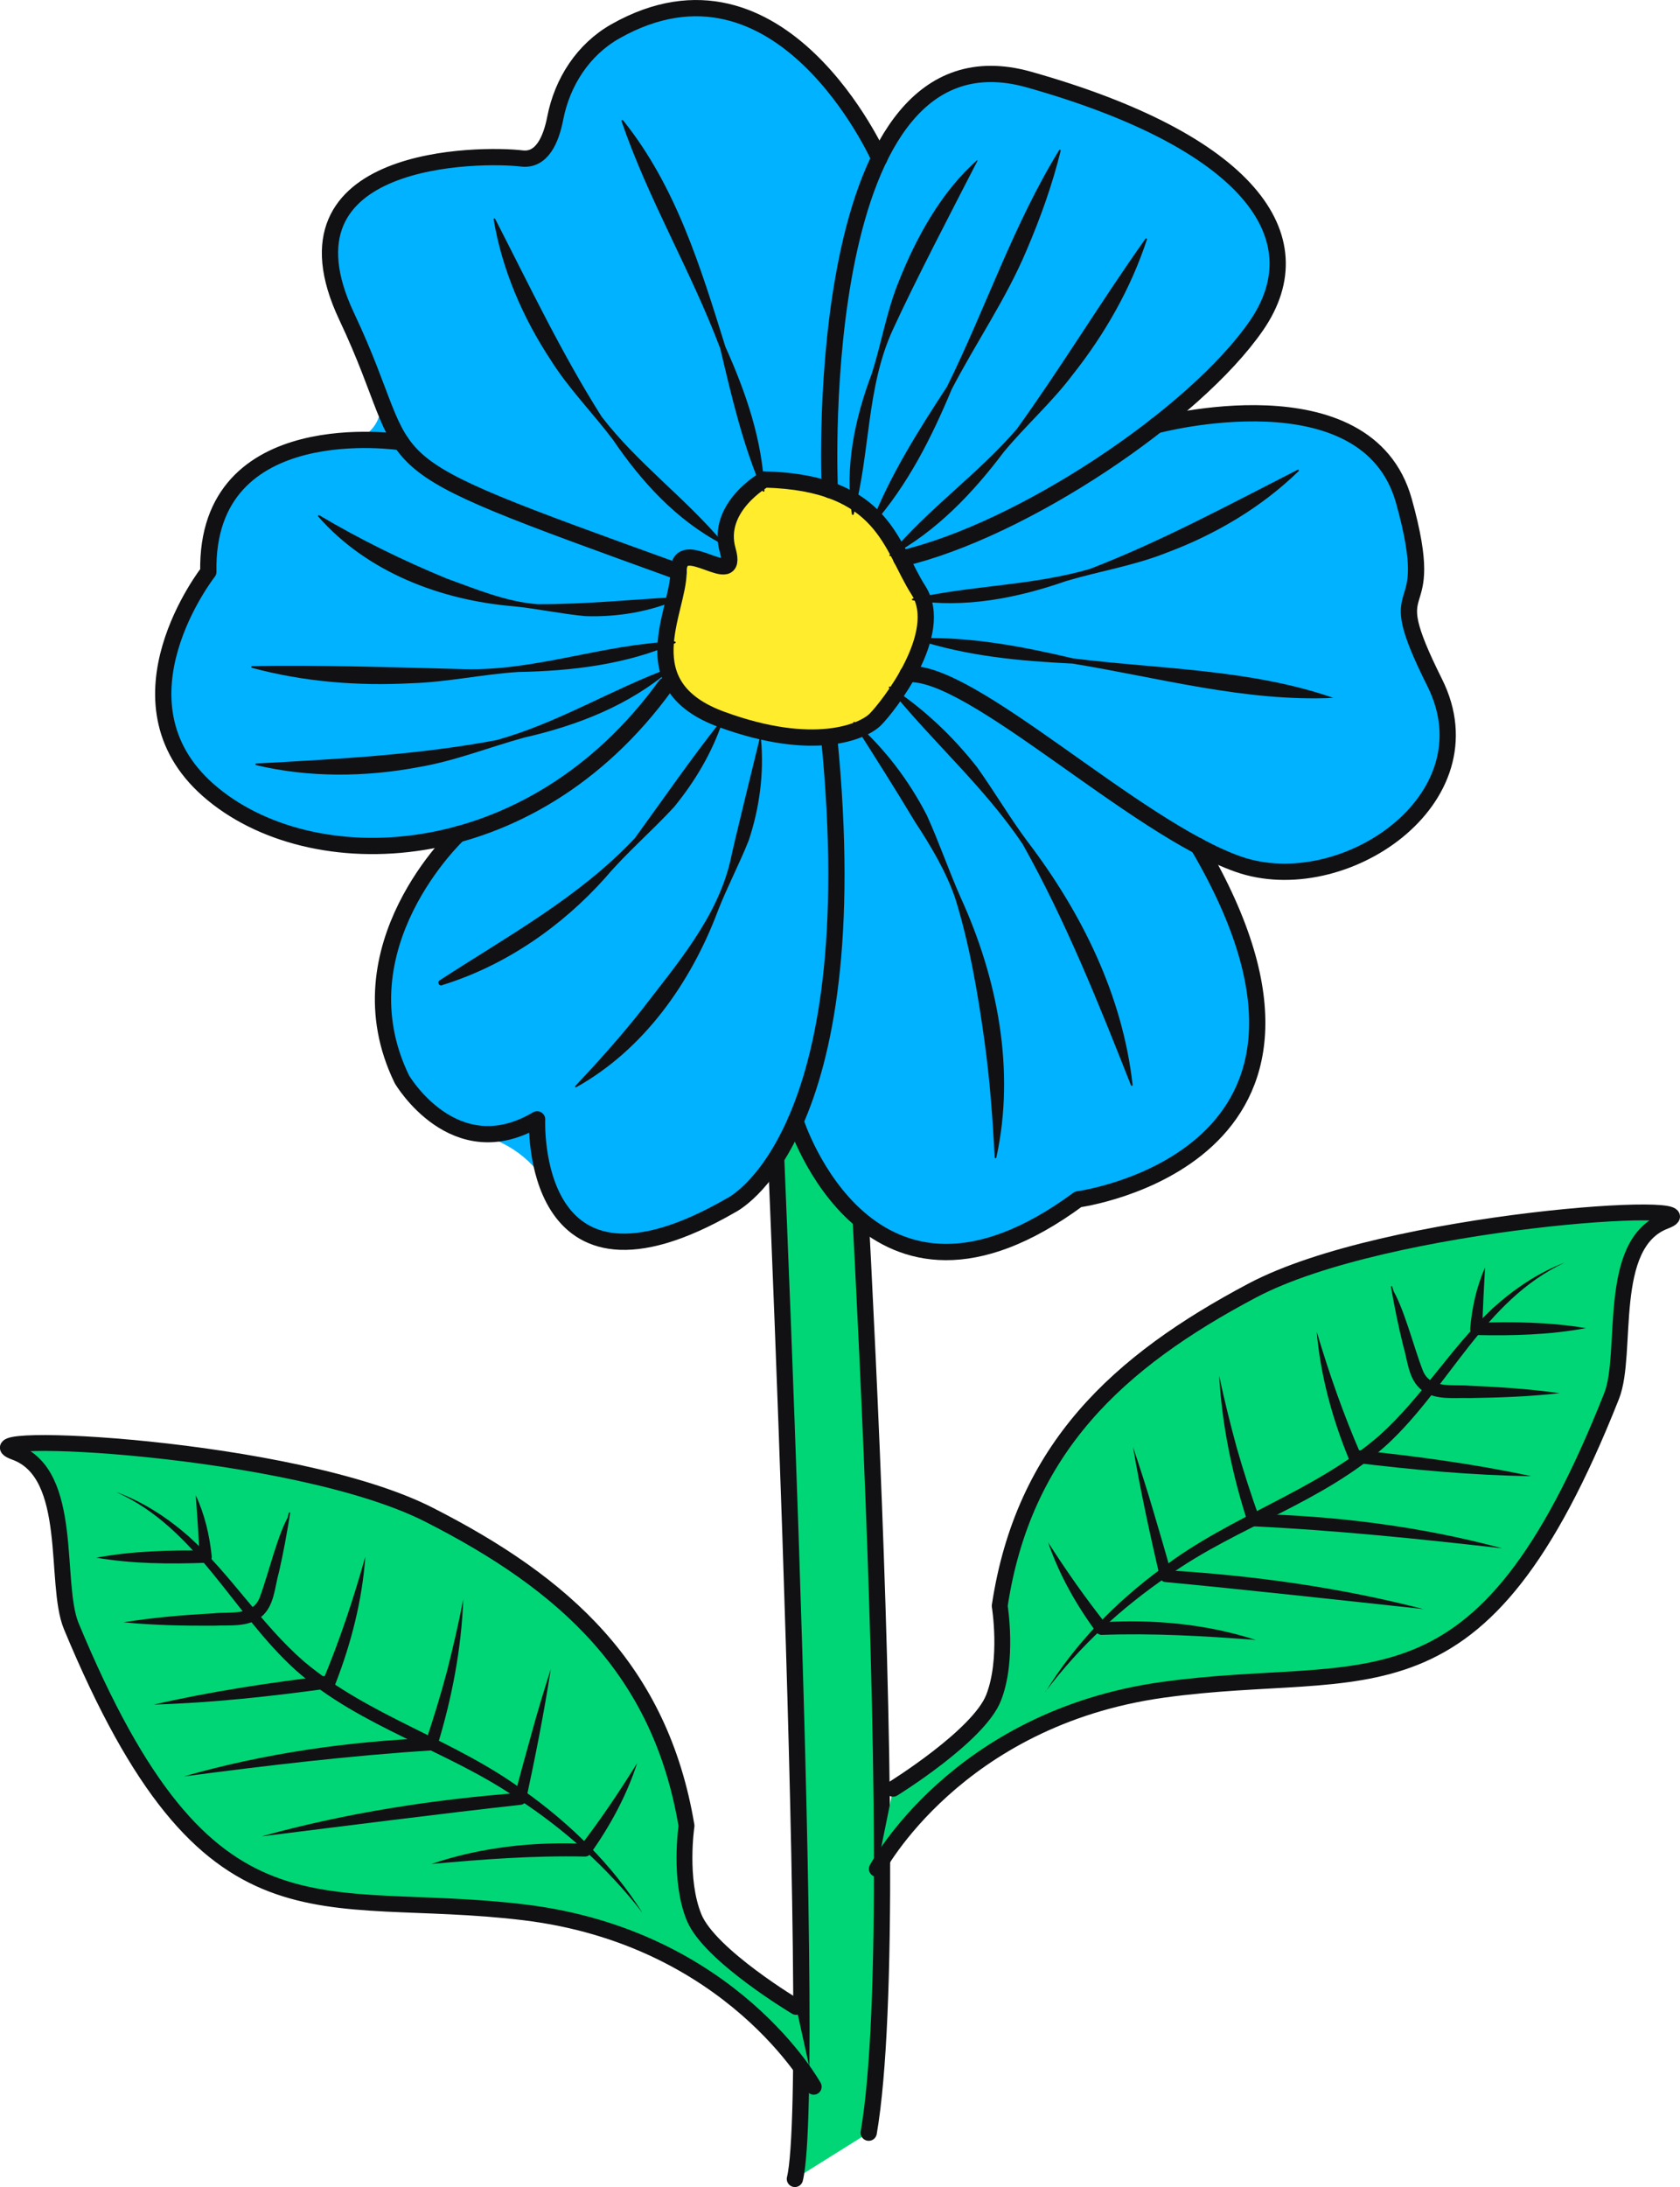 <?xml version="1.0" encoding="UTF-8"?>
<svg id="_왼쪽_위" data-name="왼쪽_위" xmlns="http://www.w3.org/2000/svg" version="1.1" viewBox="0 0 124.02 161.34">
  <defs>
    <style>
      .cls-1 {
        fill: #00b2ff;
      }

      .cls-1, .cls-2 {
        stroke-width: 0px;
      }

      .cls-3, .cls-4, .cls-5 {
        stroke-linecap: round;
        stroke-linejoin: round;
      }

      .cls-3, .cls-4, .cls-5, .cls-6 {
        stroke: #111114;
      }

      .cls-3, .cls-4, .cls-6 {
        stroke-width: 1.2px;
      }

      .cls-3, .cls-5 {
        fill: #00d675;
      }

      .cls-4 {
        fill: none;
      }

      .cls-5 {
        stroke-width: 1.17px;
      }

      .cls-6 {
        fill: #ffec2d;
        stroke-miterlimit: 10;
      }

      .cls-2 {
        fill: #111114;
      }
    </style>
  </defs>
  <path class="cls-3" d="M64.13,157.32c3.01-17.43-1.85-86.93-1.67-87.81l-5.79,1.48s3.81,82.44,2.01,89.74"/>
  <g>
    <path class="cls-5" d="M64.73,137.86s5.85-11.09,21.12-13.21c15.27-2.12,23.37,2.94,33.12-21.67,1.26-3.18-.45-11.23,3.95-12.9,4.4-1.67-20.56-.14-30.48,5.12-9.92,5.25-16.89,11.67-18.64,23.26,0,0,.65,3.96-.45,6.77-1.1,2.82-7.42,6.72-7.42,6.72"/>
    <g>
      <path class="cls-2" d="M77.18,124.81c2.19-3.59,5.22-6.66,8.63-9.16,5.04-3.85,11.28-5.64,16.03-9.77,3.1-2.78,5.28-6.48,8.34-9.36,1.57-1.42,3.35-2.63,5.32-3.38-5.93,2.78-8.46,9.11-13.07,13.39-4.72,4.3-11.11,6.08-16.2,9.72-3.43,2.34-6.54,5.19-9.06,8.55h0Z"/>
      <path class="cls-2" d="M117.08,97.97c-2.69.5-5.4.57-8.12.51-.25,0-.45-.22-.43-.47.13-1.55.47-3.09,1.1-4.52-.08,1.55-.18,3.05-.2,4.56l-.46-.47c2.71-.09,5.41-.06,8.1.39h0Z"/>
      <path class="cls-2" d="M115.12,102.77c-2.22.25-4.43.33-6.65.36-1.12-.04-2.49.19-3.51-.58-1.01-.8-1.04-2.19-1.37-3.27-.36-1.44-.65-2.89-.91-4.36,0-.05.07-.08.09-.02,0,0,.12.35.12.35l-.2-.31c.93,1.4,1.67,4.45,2.35,6.17.55,1.37,2.2.99,3.45,1.11,2.22.09,4.43.24,6.64.55h0Z"/>
      <path class="cls-2" d="M113.03,108.89c-4.38-.06-8.74-.47-13.09-1-.17-.02-.31-.14-.37-.28-1.23-3-2.09-6.16-2.37-9.38.92,3.09,1.97,6.1,3.24,9.01l-.38-.29c4.35.45,8.69,1.02,12.97,1.94h0Z"/>
      <path class="cls-2" d="M110.85,114.21c-6.02-.69-12.29-1.33-18.33-1.62-.19,0-.36-.13-.42-.31-1.13-3.49-1.89-7.13-2.1-10.8.38,1.79.82,3.56,1.3,5.32.5,1.75,1.06,3.48,1.67,5.18l-.42-.31c6.17.16,12.33.93,18.29,2.53h0Z"/>
      <path class="cls-2" d="M105.12,118.7c-5.65-.61-13.54-1.48-19.11-2-.19-.02-.34-.16-.38-.33-.74-3.2-1.44-6.4-1.99-9.64.52,1.56,1.03,3.12,1.49,4.7.46,1.57.94,3.14,1.36,4.73l-.39-.33c6.41.38,12.81,1.27,19.03,2.88h0Z"/>
      <path class="cls-2" d="M92.69,120.97c-3.83-.29-7.58-.51-11.36-.37-.15,0-.29-.07-.38-.18-1.5-2.03-2.76-4.26-3.58-6.65,1.36,2.12,2.78,4.14,4.32,6.08l-.39-.18c3.84-.24,7.74.12,11.4,1.3h0Z"/>
    </g>
  </g>
  <g>
    <path class="cls-5" d="M60.07,153.93s-6.03-10.99-21.34-12.86c-15.31-1.86-23.32,3.33-33.47-21.12-1.31-3.16.27-11.23-4.16-12.83-4.43-1.6,20.55-.48,30.56,4.61,10.01,5.09,17.08,11.39,19.02,22.95,0,0-.59,3.97.56,6.76,1.15,2.8,7.53,6.6,7.53,6.6"/>
    <g>
      <path class="cls-2" d="M47.41,141.08c-2.57-3.32-5.72-6.12-9.2-8.4-5.15-3.56-11.56-5.23-16.35-9.45-4.68-4.21-7.31-10.49-13.29-13.17,1.98.71,3.78,1.89,5.38,3.29,3.11,2.82,5.35,6.49,8.5,9.22,4.82,4.05,11.09,5.74,16.19,9.5,3.45,2.45,6.53,5.46,8.78,9.02h0Z"/>
      <path class="cls-2" d="M7.08,114.91c2.68-.5,5.38-.57,8.09-.53,0,0-.45.48-.45.48-.04-1.5-.16-3-.27-4.56.66,1.41,1.02,2.95,1.18,4.5.03.25-.17.47-.42.48-2.72.1-5.43.08-8.13-.38h0Z"/>
      <path class="cls-2" d="M9.11,119.67c2.2-.35,4.41-.54,6.63-.66,1.25-.14,2.9.22,3.43-1.17.66-1.74,1.34-4.79,2.25-6.21,0,0-.2.31-.2.31l.11-.35c.01-.05.1-.04.09.02-.23,1.47-.5,2.93-.83,4.38-.32,1.09-.32,2.48-1.32,3.29-1.01.79-2.38.58-3.5.64-2.22.01-4.43-.03-6.65-.25h0Z"/>
      <path class="cls-2" d="M11.31,125.75c4.26-.98,8.6-1.63,12.94-2.15,0,0-.38.29-.38.29,1.22-2.94,2.23-5.96,3.1-9.07-.23,3.22-1.04,6.4-2.22,9.42-.06.16-.21.27-.36.29-4.34.6-8.69,1.08-13.07,1.21h0Z"/>
      <path class="cls-2" d="M13.57,131.04c5.93-1.7,12.09-2.58,18.25-2.84,0,0-.41.32-.41.32.58-1.72,1.11-3.45,1.58-5.21.45-1.76.86-3.54,1.21-5.34-.14,3.67-.84,7.32-1.92,10.83-.06.19-.23.31-.41.32-6.03.38-12.29,1.13-18.3,1.92h0Z"/>
      <path class="cls-2" d="M19.38,135.44c6.19-1.71,12.58-2.7,18.98-3.19,0,0-.39.34-.39.34.39-1.59.85-3.17,1.28-4.75.43-1.58.91-3.15,1.41-4.72-.5,3.25-1.14,6.46-1.83,9.67-.04.19-.2.32-.37.34-5.53.61-13.47,1.62-19.07,2.32h0Z"/>
      <path class="cls-2" d="M31.84,137.5c3.64-1.24,7.53-1.66,11.37-1.49l-.39.19c1.51-1.96,2.89-4.01,4.22-6.15-.78,2.4-2,4.65-3.47,6.71-.09.13-.23.19-.38.19-3.78-.08-7.54.2-11.36.55h0Z"/>
    </g>
  </g>
  <g>
    <path class="cls-1" d="M105.91,50.35c-4.31-8.62.45-3.63-2.27-13.39-2.33-8.35-14.05-6.5-17.38-5.8l-.2-.34c2.82-2.28,5.2-4.64,6.68-6.79,4.54-6.58-.68-13.62-16.79-18.15-5.53-1.56-9,1.43-11.17,6.05l.12-.24s-7.33-16.48-19.7-9.24c-2.21,1.29-3.74,3.49-4.17,6.01-.29,1.69-.96,3.43-2.51,3.23-2.95-.36-18.61-.38-12.93,11.65,1.12,2.37,1.8,4.2,2.35,5.67.61,1.62-.51,3.38-2.23,3.48-3.91.22-9.46,1.65-10.24,7.88-.15,1.16-.47,2.28-1.07,3.29-1.75,2.93-4.72,9.64.98,14.64,4.33,3.81,11.59,5.25,18.88,3.12h0s-.42.12-.42.12c0,0-8.44,7.87-4.54,17.27.32.78.79,1.5,1.36,2.13.87.98,2.3,2.22,4.17,2.61,2.55.53,4.76,2.05,5.82,4.43,1.43,3.21,4.91,5.8,13.31.96,0,0,2.55-1.2,4.74-6.12l.08.02c.48,1.38,5.81,15.66,19.65,6.47.79-.53,1.68-.88,2.61-1.11,4.71-1.15,18.75-6.31,7.52-25.6v-.13c.99.53,1.95.97,2.84,1.29,7.72,2.72,18.83-4.77,14.52-13.39ZM64.39,12.82h-.03s.41-.86.41-.86c-.13.28-.26.57-.38.86Z"/>
    <g>
      <path class="cls-6" d="M56.44,35.37s-3.63,2.04-2.72,5.22c.91,3.18-3.63-1.36-3.63,1.59s-3.63,8.4,3.18,10.89,10.44.91,11.35,0c.91-.91,5.22-6.35,3.18-9.53-2.04-3.18-2.5-7.94-11.35-8.17Z"/>
      <path class="cls-4" d="M61.26,36.15c-.05-.78-1.41-34.81,14.7-30.28,16.11,4.54,21.33,11.57,16.79,18.15s-17.26,15.1-26.22,17.19"/>
      <path class="cls-4" d="M85.37,31.37s15.55-4.17,18.27,5.59c2.72,9.76-2.04,4.77,2.27,13.39,4.31,8.62-6.81,16.11-14.52,13.39s-19.73-14.4-24.39-14.01"/>
      <path class="cls-4" d="M64.91,11.68s-7.25-16.28-19.48-9.37c-2.37,1.34-3.92,3.73-4.44,6.4-.31,1.6-.99,3.16-2.47,2.98-2.95-.36-18.61-.38-12.93,11.65s0,9.99,24.51,18.84"/>
      <path class="cls-4" d="M29.61,32.62s-14.46-2.24-14.23,9.56c0,0-7.49,9.53,0,16.11,7.49,6.58,23.71,6.13,33.75-7.72"/>
      <path class="cls-4" d="M33.84,61.53s-8.93,8.33-4.17,18.09c0,0,3.86,6.58,9.98,2.95,0,0-.68,14.98,14.3,6.35,0,0,10.21-4.81,7.26-34.51"/>
      <path class="cls-4" d="M58.73,82.71s5.43,17.11,20.86,5.76c0,0,22.43-3,8.86-26.07"/>
    </g>
    <g>
      <path class="cls-2" d="M62.89,37.94c-.54-3.55.23-7.11,1.48-10.42.71-2.24,1.09-4.6,1.99-6.79,1.3-3.26,3.16-6.62,5.78-8.92.02.02.02.05.01.07-1.85,3.6-4.58,8.82-6.24,12.44-1.97,4.29-1.65,9.08-2.89,13.62-.01.06-.11.06-.12,0h0Z"/>
      <path class="cls-2" d="M64.3,38.66c1.43-3.65,3.49-6.89,5.61-10.14,2.86-5.78,4.88-11.91,8.28-17.45.03-.06.13-.02.11.05-.62,2.53-1.5,4.97-2.52,7.35-1.51,3.59-3.73,6.8-5.52,10.24-1.5,3.59-3.25,7.07-5.85,10.02-.04.05-.13,0-.1-.06h0Z"/>
      <path class="cls-2" d="M65.68,40.93c2.86-3.43,6.49-5.93,9.38-9.28,3.28-4.55,6.24-9.45,9.5-14.04.03-.06.13,0,.11.05-1.19,3.63-3.12,7-5.49,9.99-1.53,2.03-3.45,3.73-5.07,5.68-2.29,3.04-4.97,5.86-8.36,7.69-.06.03-.12-.05-.08-.09h0Z"/>
      <path class="cls-2" d="M67.38,44.16c4.37-.99,8.8-.95,13.07-2.19,5.27-2.03,10.32-4.76,15.35-7.32.06-.03.12.05.07.1-2.75,2.68-6.17,4.69-9.77,6.03-2.39.95-4.94,1.35-7.39,2.08-3.62,1.26-7.5,2.03-11.34,1.42-.06,0-.07-.11,0-.12h0Z"/>
      <path class="cls-2" d="M67.7,47.08c3.94-.13,7.74.6,11.53,1.49,6.4.79,13.09.79,19.2,2.91-6.5.3-12.88-1.49-19.26-2.53-3.89-.19-7.74-.54-11.49-1.76-.06-.02-.05-.12.02-.12h0Z"/>
      <path class="cls-2" d="M65.71,50.65c2.46,1.61,4.62,3.65,6.43,5.96,1.24,1.74,2.43,3.75,3.7,5.45,3.99,5.23,7.04,11.37,7.77,17.97,0,.07-.09.1-.12.03-2.37-6.01-4.83-12.15-7.99-17.78-2.83-4.23-6.67-7.56-9.87-11.54-.05-.05.02-.13.08-.09h0Z"/>
      <path class="cls-2" d="M63.08,53.25c2.2,1.92,4,4.29,5.34,6.89.88,1.93,1.64,4.13,2.49,6.05,2.72,5.94,4.06,12.74,2.64,19.2-.01.07-.12.06-.12,0-.15-2.9-.36-5.74-.75-8.56-.48-3.48-1.1-7.13-2.14-10.49-.66-1.99-1.84-3.96-2.99-5.71-1.47-2.45-2.99-4.84-4.55-7.29-.04-.05.04-.13.09-.08h0Z"/>
      <path class="cls-2" d="M53.34,53.22c-.78,2.31-2.04,4.43-3.58,6.31-1.64,1.78-3.49,3.35-5.06,5.2-3.23,3.62-7.39,6.49-12.03,7.93l-.15-.37c.28-.02.86-.28,1.05-.15-.21.25-.63.35-.92.53-.22.11-.41-.22-.2-.35,4.99-3.25,10.32-6.13,14.42-10.5,2.12-2.91,4.1-5.8,6.36-8.65.04-.05.13,0,.11.06h0Z"/>
      <path class="cls-2" d="M56.18,54.53c.23,2.52-.11,5.07-.91,7.47-.68,1.71-1.61,3.48-2.27,5.18-1.99,5.29-5.46,10.23-10.46,13.02-.06.03-.12-.05-.07-.09,1.72-1.83,3.35-3.65,4.87-5.57,2.58-3.37,5.57-6.79,6.57-11.02.24-1.21,1.84-7.67,2.16-9,.01-.06.12-.06.12,0h0Z"/>
      <path class="cls-2" d="M53.3,40.13c-3.36-1.75-5.95-4.6-8.05-7.69-1.5-1.99-3.27-3.77-4.6-5.89-2.06-3.12-3.59-6.67-4.21-10.37-.01-.06.09-.1.11-.04,2.55,4.96,4.89,9.9,7.86,14.59,2.64,3.44,6.14,5.96,8.96,9.3.05.05-.02.13-.07.09h0Z"/>
      <path class="cls-2" d="M56.31,36.24c-1.48-3.42-2.29-6.95-3.14-10.53-2.15-5.72-5.3-10.96-7.29-16.78-.03-.06.07-.11.11-.06,3.92,4.87,5.73,10.85,7.56,16.71,1.51,3.36,2.74,6.9,2.88,10.63,0,.06-.09.09-.12.03h0Z"/>
      <path class="cls-2" d="M50.24,44.14c-2.2.98-4.63,1.39-7.03,1.31-1.74-.16-3.6-.56-5.33-.73-5.35-.45-10.79-2.51-14.39-6.62-.04-.05.02-.13.08-.09,3.06,1.81,6.14,3.32,9.39,4.66,2.19.79,4.38,1.72,6.73,1.9,3.52.01,6.96-.35,10.52-.54.06,0,.09.09.03.12h0Z"/>
      <path class="cls-2" d="M49.85,47.44c-3.66,1.59-7.67,2.06-11.61,2.13-2.63.17-5.22.75-7.86.83-3.95.21-7.96-.1-11.79-1.14-.06-.01-.05-.12.01-.12,4.56-.11,11.06.1,15.68.22,5.28.14,10.25-1.85,15.54-2.04.06,0,.09.09.03.12h0Z"/>
      <path class="cls-2" d="M49.56,49.35c-3.07,2.67-6.95,4.17-10.87,5.06-2.58.71-5.1,1.72-7.75,2.17-3.96.75-8.12.79-12.04-.14-.06-.01-.06-.12.01-.12,5.91-.32,11.94-.63,17.76-1.73,4.5-1.25,8.44-3.72,12.84-5.34.06-.03.12.06.06.1h0Z"/>
    </g>
  </g>
</svg>